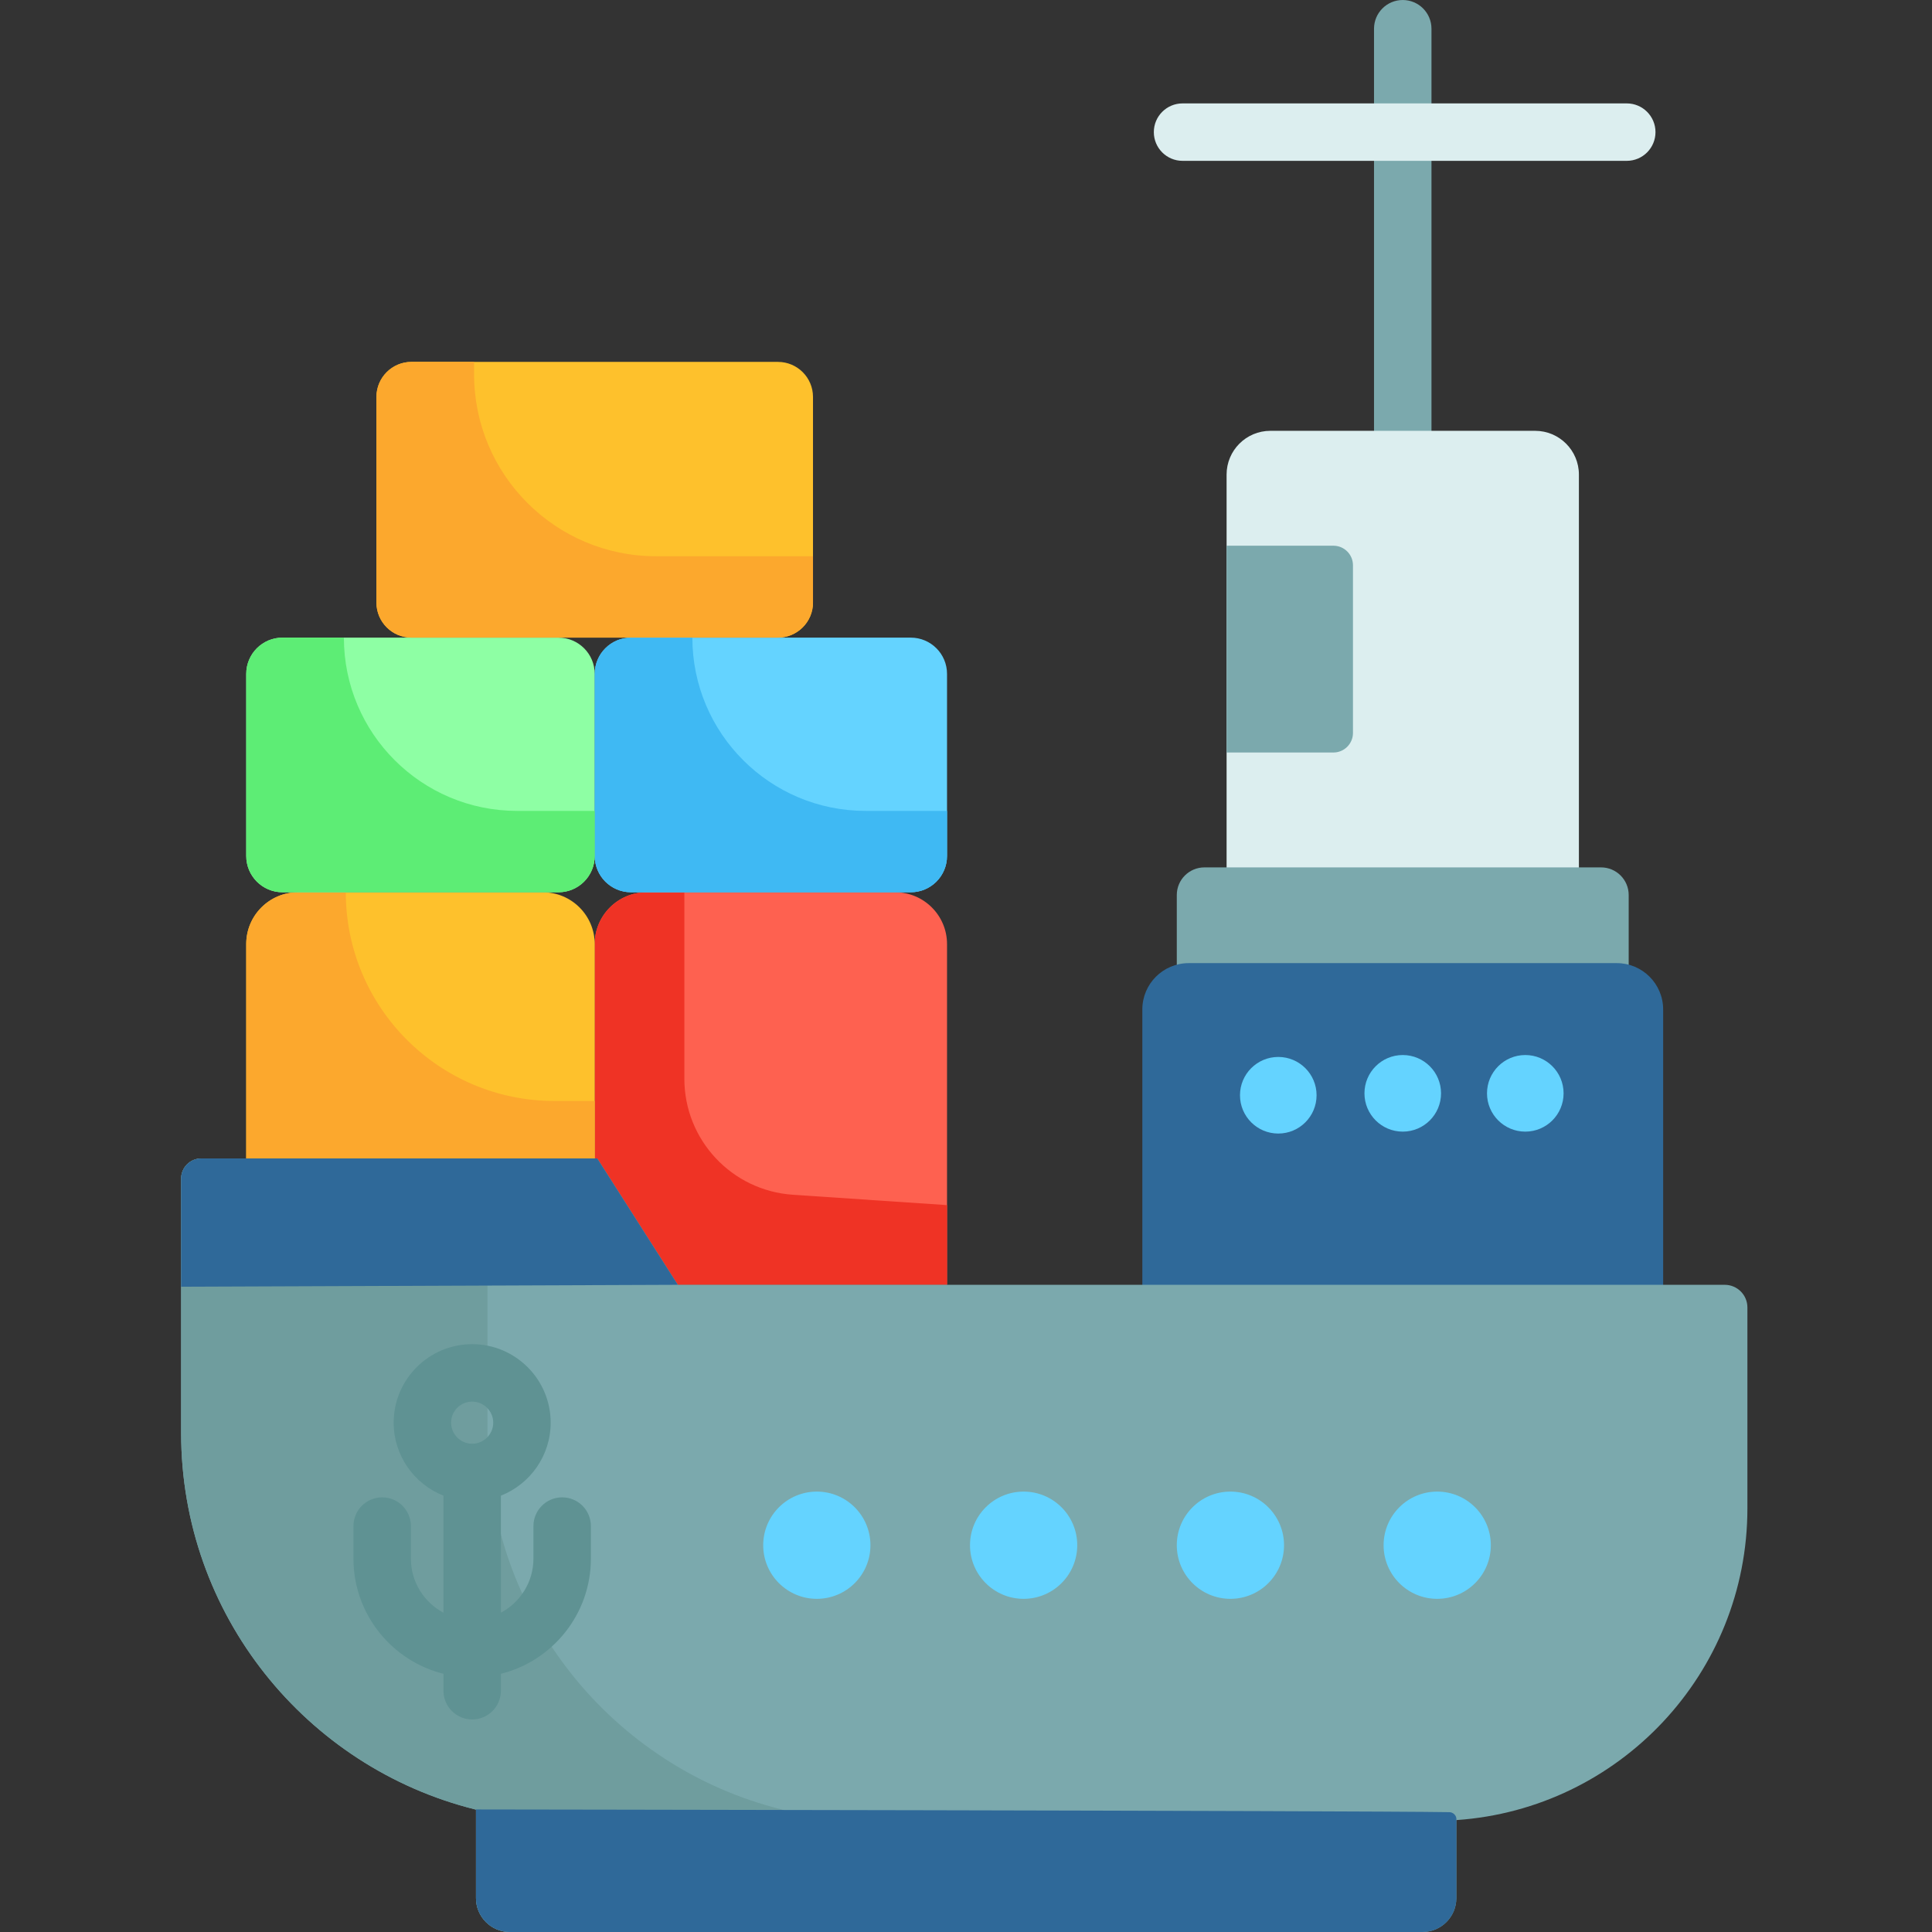 <svg height="512pt" viewBox="-48 0 512 512" width="512pt" xmlns="http://www.w3.org/2000/svg"><rect x="-48" y="0" width="512" height="512" fill="#333333" stroke="none"/><path d="m189.254 236.465h-65.926c-7.574 0-13.723 6.148-13.723 13.719v85.625l22.023 4.68h71.344v-90.305c0-7.57-6.148-13.719-13.719-13.719zm0 0" fill="#fe6150"/><path d="m162.113 316.621c-16.18-1.086-28.75-14.527-28.75-30.742v-49.414h-10.035c-7.578 0-13.723 6.141-13.723 13.719v85.625l22.023 4.68h71.344v-21.117zm0 0" fill="#ef3325"/><path d="m109.605 250.184v59.859h-92.352v-59.859c0-7.57 6.148-13.719 13.719-13.719h64.91c7.574 0 13.723 6.148 13.723 13.719zm0 0" fill="#fec12c"/><path d="m43.641 236.465h-12.668c-7.578 0-13.719 6.141-13.719 13.719v59.859h92.352v-18.27h-10.656c-30.547 0-55.309-24.762-55.309-55.309zm0 0" fill="#fca82d"/><path d="m323.742 160.422c-4.203 0-7.613-3.406-7.613-7.609v-145.199c0-4.207 3.41-7.613 7.613-7.613 4.203 0 7.613 3.406 7.613 7.613v145.199c0 4.203-3.41 7.609-7.613 7.609zm0 0" fill="#7ba9ad"/><path d="m383.113 42.625h-117.727c-4.203 0-7.609-3.41-7.609-7.613s3.406-7.609 7.609-7.609h117.727c4.203 0 7.609 3.406 7.609 7.609s-3.406 7.613-7.609 7.613zm0 0" fill="#dceeef"/><path d="m370.426 125.773v108.152h-93.367v-108.152c0-6.406 5.195-11.602 11.602-11.602h70.168c6.402 0 11.598 5.195 11.598 11.602zm0 0" fill="#dceeef"/><path d="m383.621 237.195v26.164h-119.758v-26.164c0-4.051 3.281-7.328 7.328-7.328h105.102c4.047 0 7.328 3.277 7.328 7.328zm0 0" fill="#7ba9ad"/><path d="m392.754 267.52v84.133h-138.023v-84.133c0-6.781 5.5-12.281 12.281-12.281h113.461c6.781 0 12.281 5.5 12.281 12.281zm0 0" fill="#2f6999"/><path d="m409.074 340.488h-277.445l-21.344-33.492h-104.926c-2.965 0-5.359 2.395-5.359 5.359v67.367c0 48.215 33.188 88.668 77.953 99.801.059.02.129.031.191.051v23.445c0 4.961 4.02 8.98 8.98 8.98h241.844c4.961 0 8.98-4.02 8.98-8.98v-20.676c.031 0 .062 0 .094-.008 43.039-2.984 77.039-38.82 77.039-82.621v-53.219c0-3.32-2.691-6.008-6.008-6.008zm0 0" fill="#7ba9ad"/><path d="m159.336 503.02v-23.445c-.062-.02-.133-.031-.195-.051-44.766-11.133-77.953-51.586-77.953-99.801v-67.367c0-2.965 2.398-5.359 5.359-5.359h-81.188c-2.965 0-5.359 2.395-5.359 5.359v67.367c0 48.215 33.188 88.668 77.953 99.801.059.02.129.031.191.051v23.445c0 4.961 4.02 8.98 8.98 8.98h81.191c-4.965 0-8.98-4.02-8.98-8.98zm0 0" fill="#6f9d9e"/><path d="m337.957 482.316c-.004.02-.004.027-.008.027v20.676c0 4.961-4.02 8.98-8.98 8.98h-241.844c-4.961 0-8.98-4.02-8.98-8.98v-23.445c-.062-.02-.133-.031-.191-.051 0 0 234.211.32 258.125.719 1.109.016 2.004.973 1.879 2.074zm0 0" fill="#2f6999"/><path d="m110.285 306.996 21.344 33.492-131.629.508v-28.641c0-2.965 2.395-5.359 5.359-5.359zm0 0" fill="#2f6999"/><path d="m310.551 149.805v44.43c0 2.863-2.324 5.188-5.188 5.188h-28.305v-54.805h28.305c2.863 0 5.188 2.324 5.188 5.188zm0 0" fill="#7ba9ad"/><path d="m333.891 289.746c0 5.602-4.543 10.148-10.148 10.148-5.605 0-10.148-4.547-10.148-10.148 0-5.605 4.543-10.152 10.148-10.152 5.605 0 10.148 4.547 10.148 10.152zm0 0" fill="#64d3ff"/><path d="m366.367 289.746c0 5.602-4.543 10.148-10.148 10.148s-10.148-4.547-10.148-10.148c0-5.605 4.543-10.152 10.148-10.152s10.148 4.547 10.148 10.152zm0 0" fill="#64d3ff"/><path d="m300.906 290.25c0 5.605-4.543 10.152-10.148 10.152-5.605 0-10.148-4.547-10.148-10.152 0-5.602 4.543-10.148 10.148-10.148 5.605 0 10.148 4.547 10.148 10.148zm0 0" fill="#64d3ff"/><path d="m100.98 396.812c-4.203 0-7.613 3.406-7.613 7.613v8.625c0 6.203-3.5 11.602-8.625 14.332v-31.016c7.715-3.047 13.191-10.562 13.191-19.344 0-11.473-9.332-20.805-20.805-20.805s-20.805 9.332-20.805 20.805c0 8.781 5.48 16.297 13.195 19.344v31.016c-5.129-2.73-8.629-8.129-8.629-14.332v-8.625c0-4.207-3.406-7.613-7.609-7.613s-7.613 3.406-7.613 7.613v8.625c0 14.723 10.168 27.113 23.852 30.523v4.488c0 4.203 3.406 7.613 7.609 7.613s7.613-3.41 7.613-7.613v-4.488c13.68-3.414 23.848-15.801 23.848-30.523v-8.625c0-4.207-3.406-7.613-7.609-7.613zm-23.852-25.371c3.078 0 5.582 2.504 5.582 5.582 0 3.078-2.504 5.582-5.582 5.582s-5.582-2.504-5.582-5.582c0-3.078 2.504-5.582 5.582-5.582zm0 0" fill="#5f9293"/><g fill="#64d3ff"><path d="m347.086 409.5c0 7.844-6.363 14.207-14.211 14.207s-14.207-6.363-14.207-14.207c0-7.848 6.359-14.211 14.207-14.211s14.211 6.363 14.211 14.211zm0 0"/><path d="m292.281 409.5c0 7.844-6.359 14.207-14.207 14.207-7.848 0-14.211-6.363-14.211-14.207 0-7.848 6.363-14.211 14.211-14.211 7.848 0 14.207 6.363 14.207 14.211zm0 0"/><path d="m237.48 409.5c0 7.844-6.363 14.207-14.211 14.207-7.848 0-14.207-6.363-14.207-14.207 0-7.848 6.359-14.211 14.207-14.211 7.848 0 14.211 6.363 14.211 14.211zm0 0"/><path d="m182.676 409.5c0 7.844-6.359 14.207-14.207 14.207s-14.211-6.363-14.211-14.207c0-7.848 6.363-14.211 14.211-14.211s14.207 6.363 14.207 14.211zm0 0"/><path d="m202.973 178.598v48.246c0 5.316-4.301 9.621-9.621 9.621h-74.125c-5.316 0-9.621-4.305-9.621-9.621v-48.246c0-5.32 4.305-9.621 9.621-9.621h74.125c5.32 0 9.621 4.301 9.621 9.621zm0 0"/></g><path d="m109.605 178.598v48.246c0 5.316-4.305 9.621-9.621 9.621h-73.109c-5.32 0-9.621-4.305-9.621-9.621v-48.246c0-5.32 4.301-9.621 9.621-9.621h73.109c5.316 0 9.621 4.301 9.621 9.621zm0 0" fill="#8effa4"/><path d="m167.453 105.191v54.496c0 5.125-4.16 9.289-9.285 9.289h-97.125c-5.125 0-9.285-4.164-9.285-9.289v-54.496c0-5.125 4.16-9.285 9.285-9.285h97.125c5.125 0 9.285 4.16 9.285 9.285zm0 0" fill="#fec12c"/><path d="m181.41 214.898c-25.363 0-45.926-20.562-45.926-45.922h-16.258c-5.312 0-9.621 4.305-9.621 9.621v48.246c0 5.312 4.309 9.621 9.621 9.621h74.125c5.316 0 9.621-4.309 9.621-9.621v-11.945zm0 0" fill="#3fb9f3"/><path d="m89.055 214.898c-25.363 0-45.922-20.562-45.922-45.922h-16.258c-5.316 0-9.621 4.305-9.621 9.621v48.246c0 5.312 4.305 9.621 9.621 9.621h73.109c5.312 0 9.621-4.309 9.621-9.621v-11.945zm0 0" fill="#5ded75"/><path d="m145.105 147.41h-19.242c-26.633 0-48.227-21.594-48.227-48.227v-3.277h-16.594c-5.125 0-9.285 4.156-9.285 9.285v54.496c0 5.129 4.16 9.289 9.285 9.289h97.125c5.129 0 9.285-4.16 9.285-9.289v-12.277zm0 0" fill="#fca82d"/></svg>